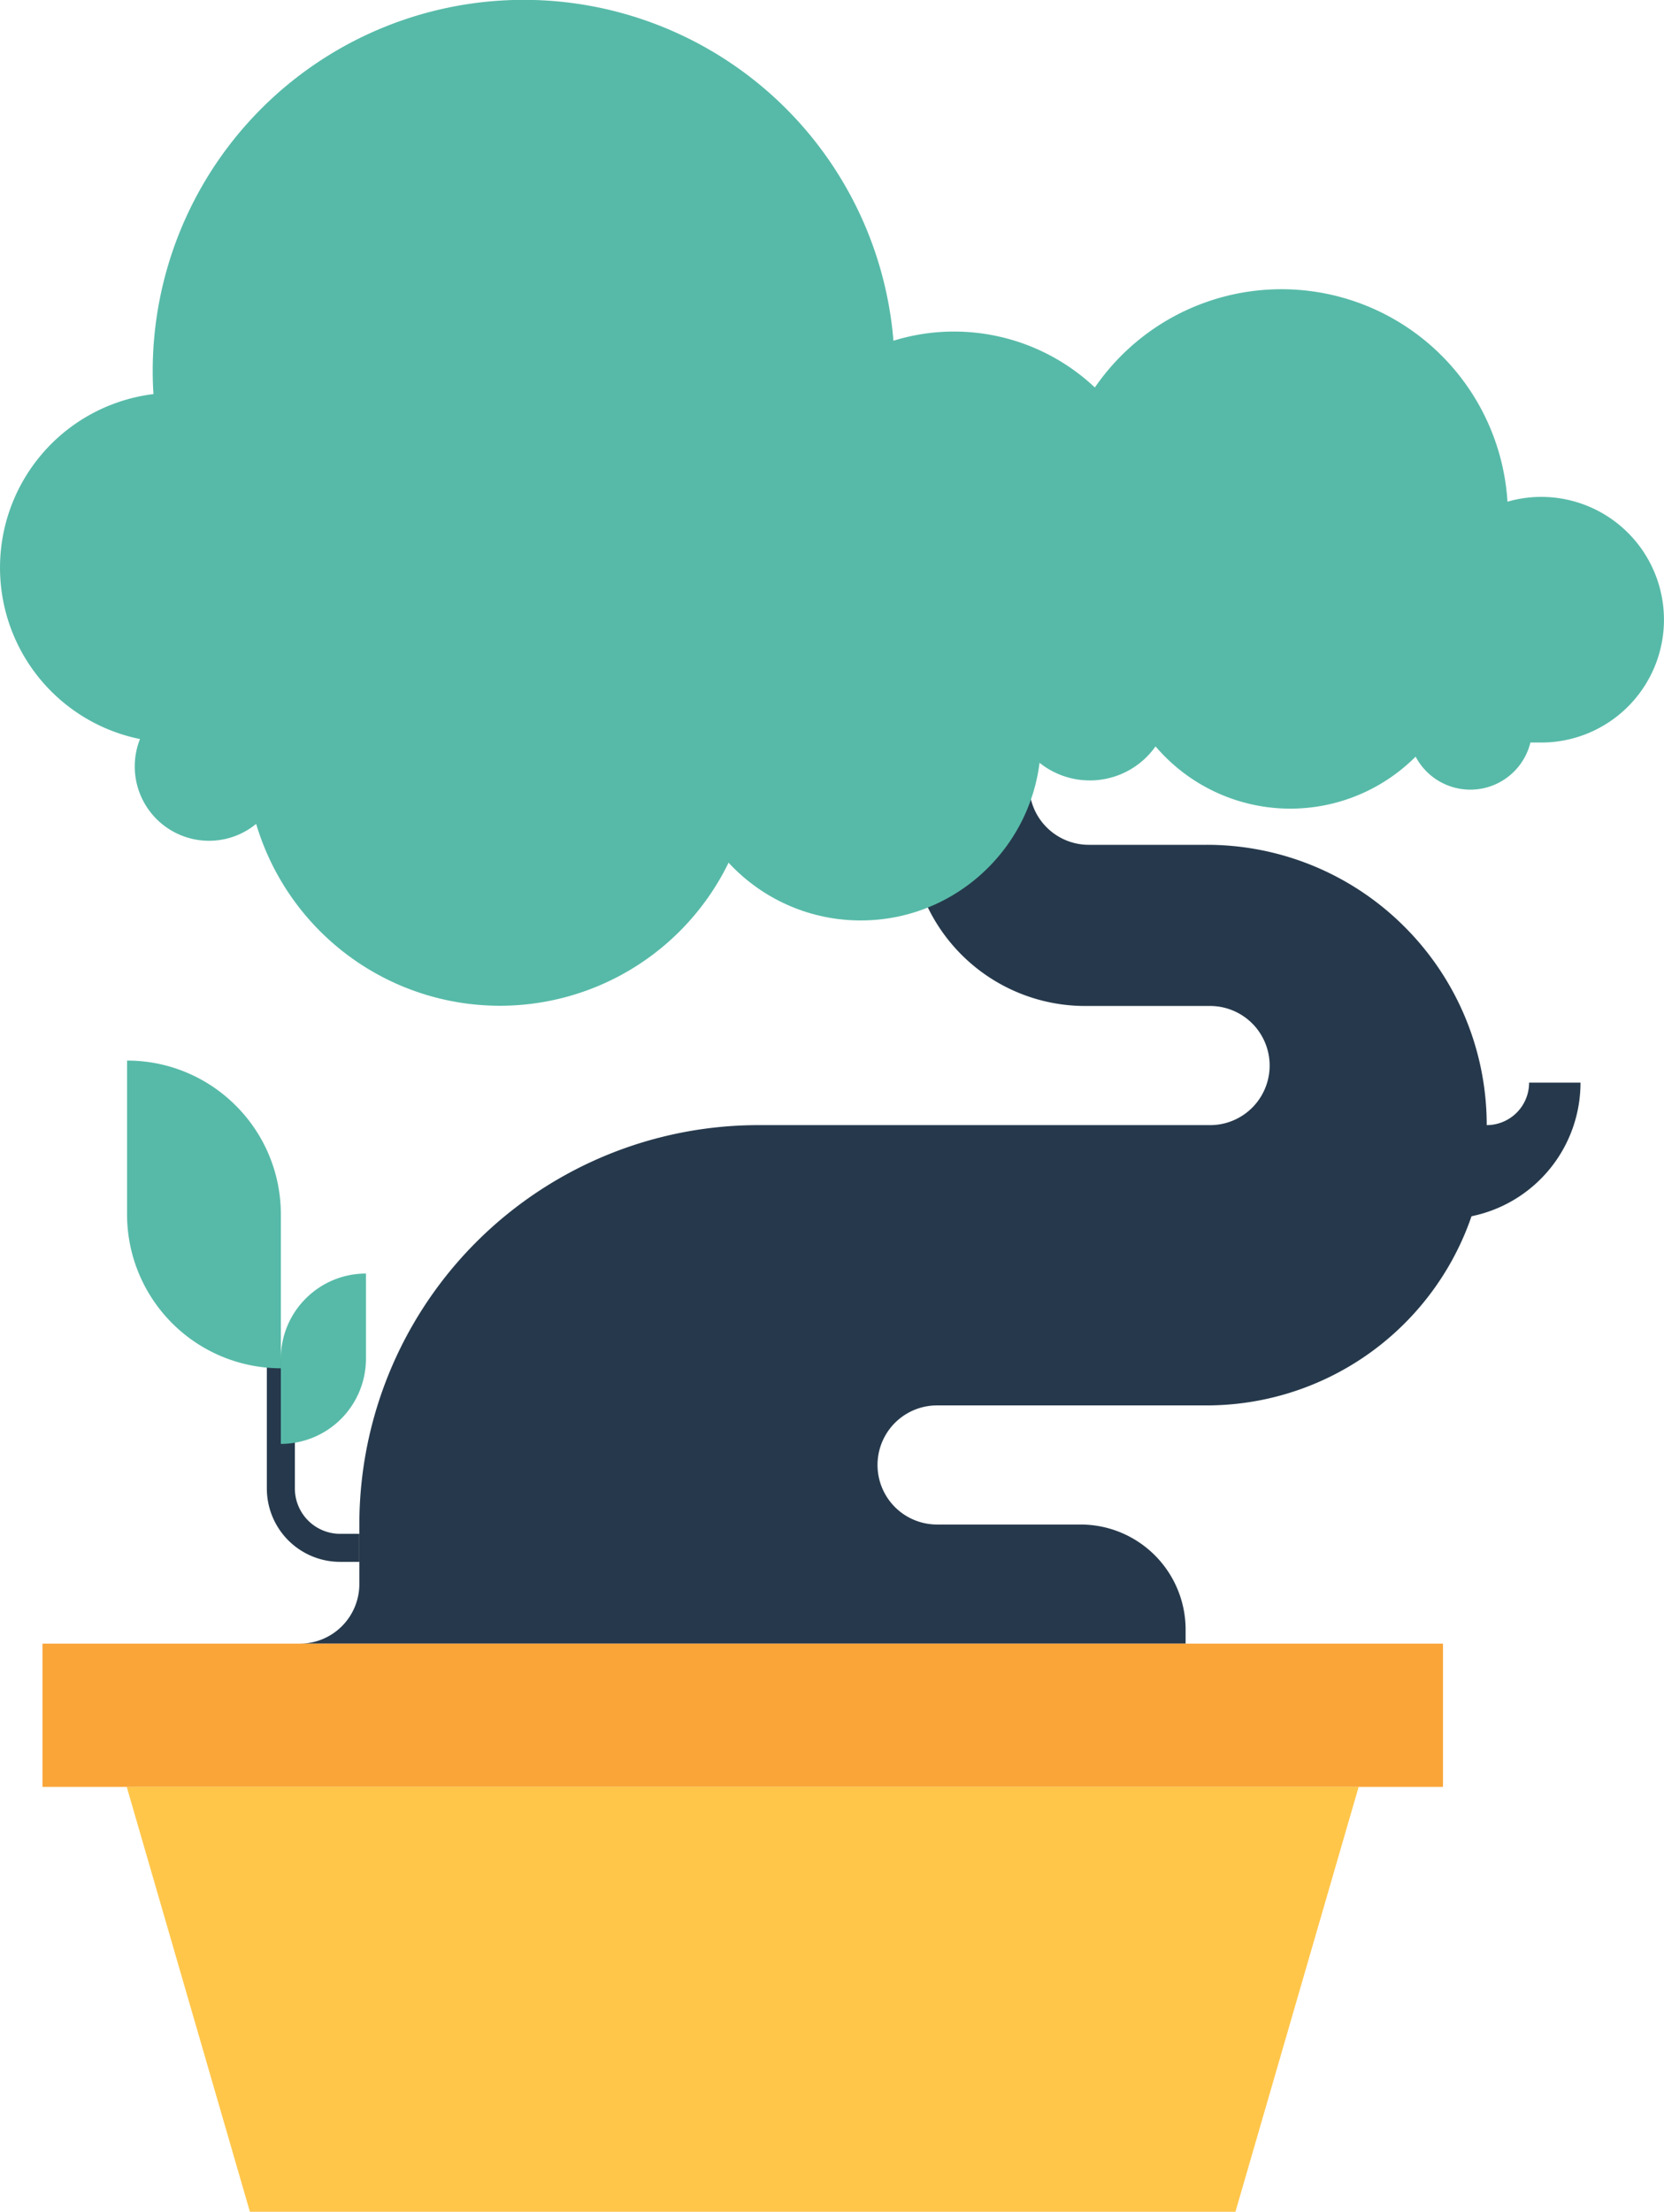 <svg id="Group_407" data-name="Group 407" xmlns="http://www.w3.org/2000/svg" width="624.138" height="829.015" viewBox="0 0 624.138 829.015">
  <g id="Group_314" data-name="Group 314" transform="translate(0)">
    <g id="Group_312" data-name="Group 312">
      <path id="Path_771" data-name="Path 771" d="M370.095,297.808H358.288V262.624H386a15.92,15.92,0,0,0,15.9-15.931h19.281a51.089,51.089,0,0,1-51.094,51.115Z" transform="translate(171.64 159.097)" fill="#26394c"/>
      <path id="Path_772" data-name="Path 772" d="M712.276,293.78A104.724,104.724,0,0,0,638,263H593.789a22.331,22.331,0,0,1-22.328-22.321V228.847h-44.65v28.906a65.655,65.655,0,0,0,65.658,65.658H639.3a22.328,22.328,0,0,1,0,44.656H469.9a149.695,149.695,0,0,0-149.706,149.7v22.328a22.343,22.343,0,0,1-22.335,22.328H630.113v-5.264a39.4,39.4,0,0,0-39.4-39.392H536.876a22.321,22.321,0,1,1,0-44.643H638a105.052,105.052,0,0,0,74.28-179.344Z" transform="translate(-185.409 53.654)" fill="#26394c"/>
      <g id="Group_307" data-name="Group 307" transform="translate(47.655 397.527)">
        <path id="Path_773" data-name="Path 773" d="M330.763,337.805h-7.178a27.49,27.49,0,0,1-27.517-27.517V261.674h10.515v48.615a16.982,16.982,0,0,0,17,17.009h7.178Z" transform="translate(-243.634 -149.915)" fill="#26394c"/>
        <path id="Path_774" data-name="Path 774" d="M329.274,262.388a57.439,57.439,0,0,1,16.891,40.767v57.678a57.705,57.705,0,0,1-57.686-57.678V245.5A57.479,57.479,0,0,1,329.274,262.388Z" transform="translate(-288.479 -245.497)" fill="#57baa8"/>
        <path id="Path_775" data-name="Path 775" d="M306.176,266.413a31.744,31.744,0,0,0-9.347,22.57V320.9a31.937,31.937,0,0,0,31.924-31.917V257.052A31.842,31.842,0,0,0,306.176,266.413Z" transform="translate(-239.143 -177.225)" fill="#57baa8"/>
      </g>
      <g id="Group_311" data-name="Group 311">
        <g id="Group_310" data-name="Group 310">
          <g id="Group_309" data-name="Group 309">
            <g id="Group_308" data-name="Group 308">
              <path id="Path_776" data-name="Path 776" d="M339.142,335.665c-.186-2.853-.283-5.658-.283-8.539A139.154,139.154,0,0,1,616.7,315.665a77,77,0,0,1,75.544,17.527A84.933,84.933,0,0,1,847.01,376a45.486,45.486,0,0,1,12.657-1.8,46.038,46.038,0,1,1,0,92.076H347.142a65.55,65.55,0,0,1-8-130.611Z" transform="translate(-281.581 -187.955)" fill="#57baa8"/>
              <path id="Path_777" data-name="Path 777" d="M485.706,310.3a95.4,95.4,0,1,1-95.4-95.4A95.4,95.4,0,0,1,485.706,310.3Z" transform="translate(-202.797 -28.721)" fill="#57baa8"/>
              <ellipse id="Ellipse_110" data-name="Ellipse 110" cx="67.601" cy="67.601" rx="67.601" ry="67.601" transform="translate(255.248 209.802)" fill="#57baa8"/>
              <path id="Path_778" data-name="Path 778" d="M474.839,279.007a66.407,66.407,0,1,1-66.425-66.4A66.424,66.424,0,0,1,474.839,279.007Z" transform="translate(75.544 -42.323)" fill="#57baa8"/>
              <path id="Path_779" data-name="Path 779" d="M396.786,251.745a30.2,30.2,0,1,1-30.2-30.19A30.225,30.225,0,0,1,396.786,251.745Z" transform="translate(42.185 10.57)" fill="#57baa8"/>
              <path id="Path_780" data-name="Path 780" d="M404.474,247.291a23.212,23.212,0,1,1-23.219-23.213A23.222,23.222,0,0,1,404.474,247.291Z" transform="translate(170.233 25.477)" fill="#57baa8"/>
              <path id="Path_781" data-name="Path 781" d="M344.614,253.383a27.858,27.858,0,1,1-27.848-27.876A27.865,27.865,0,0,1,344.614,253.383Z" transform="translate(-238.355 33.92)" fill="#57baa8"/>
            </g>
          </g>
        </g>
      </g>
    </g>
    <g id="Group_313" data-name="Group 313" transform="translate(15.934 616.073)">
      <rect id="Rectangle_49" data-name="Rectangle 49" width="525.299" height="53.688" fill="#f9a538"/>
      <path id="Path_782" data-name="Path 782" d="M704.319,444.156H334.662L288.462,284.9H750.533Z" transform="translate(-256.861 -231.214)" fill="#ffc64a"/>
    </g>
  </g>
</svg>
